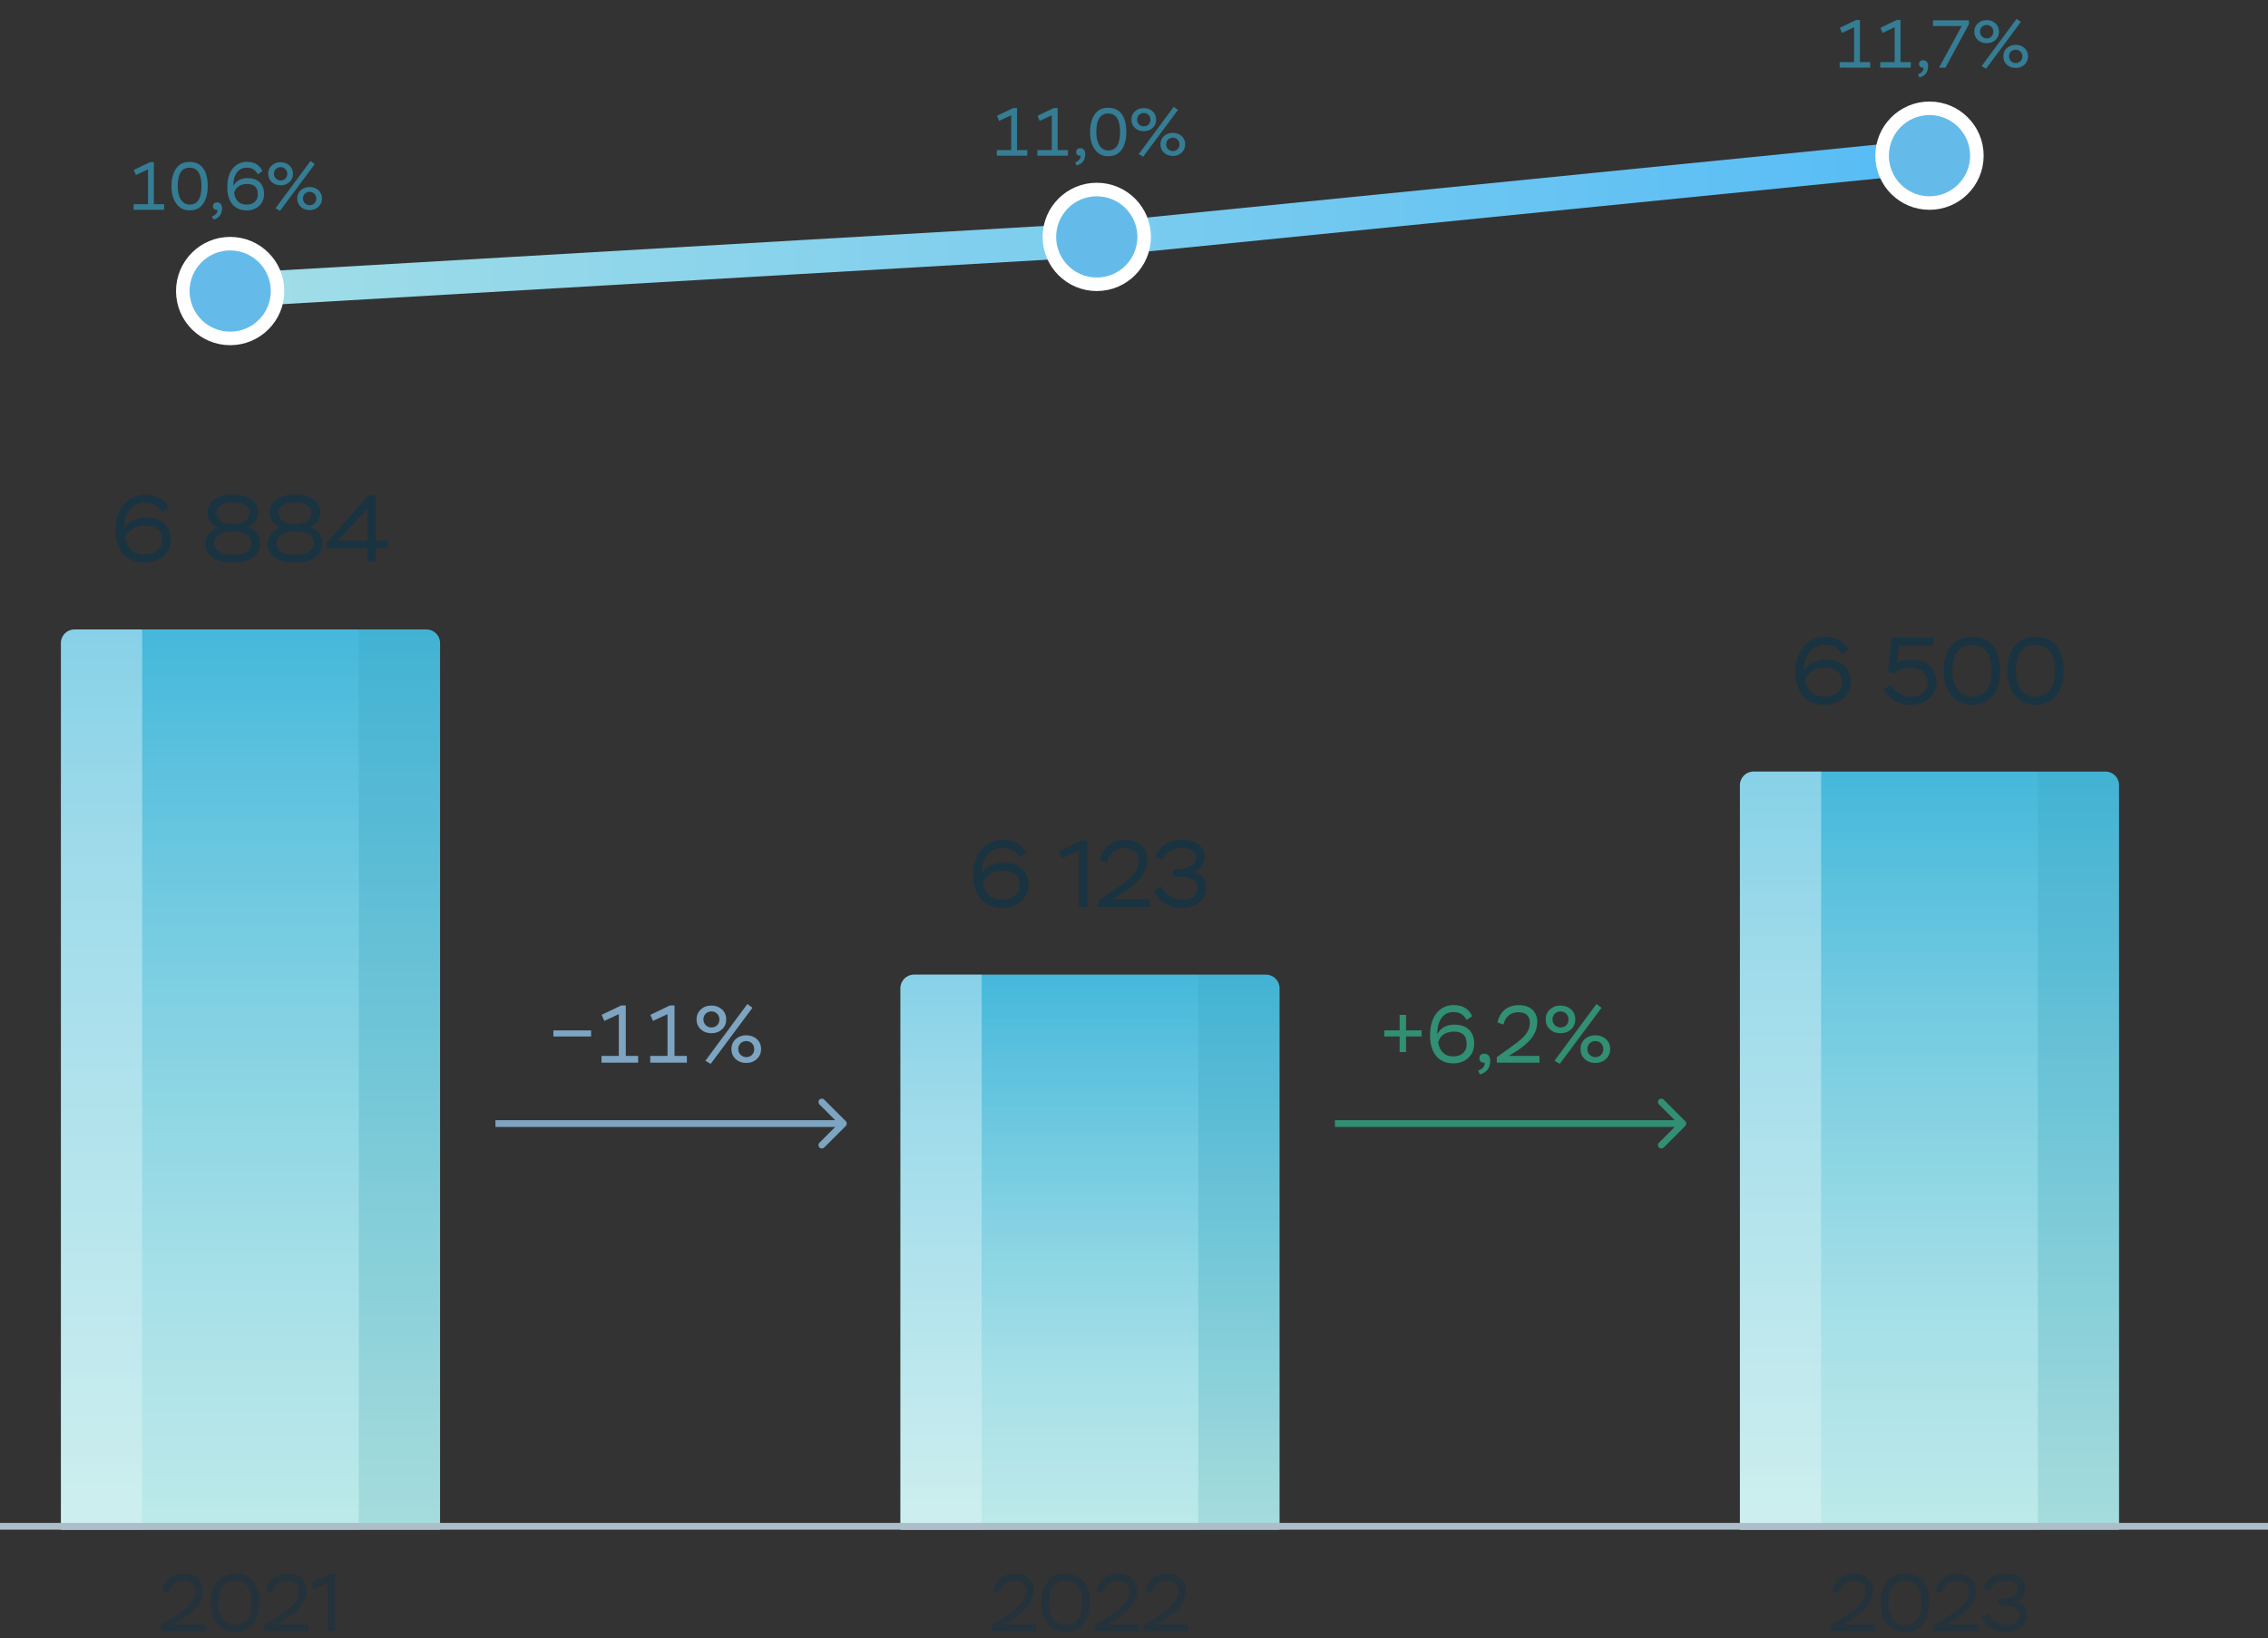 <svg width="335" height="242" viewBox="0 0 335 242" fill="none" xmlns="http://www.w3.org/2000/svg">
<rect x="0" y="0" width="335" height="242" fill="#333333" stroke="none"/>
<path d="M17.087 78.366C17.087 76.672 17.507 75.37 18.333 74.446C19.159 73.536 20.195 73.074 21.441 73.074C23.079 73.074 24.367 73.816 24.913 74.992L23.961 75.636C23.387 74.726 22.533 74.278 21.385 74.278C20.517 74.278 19.789 74.614 19.201 75.286C18.613 75.972 18.319 76.896 18.333 78.086C18.879 77.064 20.153 76.448 21.553 76.448C22.687 76.448 23.597 76.742 24.255 77.344C24.913 77.946 25.249 78.744 25.249 79.724C25.249 80.718 24.885 81.544 24.143 82.174C23.401 82.804 22.477 83.126 21.371 83.126C18.725 83.126 17.087 81.404 17.087 78.366ZM18.487 79.556C18.753 80.942 19.803 81.922 21.357 81.922C22.113 81.922 22.743 81.726 23.233 81.32C23.723 80.928 23.961 80.41 23.961 79.78C23.961 78.394 22.981 77.652 21.483 77.652C20.657 77.652 19.971 77.848 19.439 78.24C18.893 78.632 18.585 79.066 18.487 79.556ZM34.179 77.414H34.613C35.243 77.414 35.761 77.26 36.195 76.966C36.615 76.672 36.825 76.28 36.825 75.818C36.825 74.768 35.999 74.236 34.361 74.236C32.793 74.236 31.939 74.81 31.939 75.818C31.939 76.728 32.877 77.414 34.179 77.414ZM34.585 78.52H34.235C33.479 78.52 32.849 78.688 32.359 79.01C31.869 79.332 31.617 79.738 31.617 80.228C31.617 81.292 32.597 81.964 34.375 81.964C36.181 81.964 37.147 81.32 37.147 80.242C37.147 79.164 36.111 78.52 34.585 78.52ZM37.343 82.37C36.629 82.874 35.635 83.126 34.389 83.126C33.143 83.126 32.149 82.874 31.421 82.384C30.693 81.894 30.329 81.222 30.329 80.354C30.329 79.22 31.071 78.324 32.261 77.932C31.183 77.582 30.651 76.728 30.651 75.734C30.651 74.11 32.023 73.074 34.375 73.074C36.741 73.074 38.113 74.11 38.113 75.734C38.113 76.672 37.595 77.386 36.559 77.862C37.805 78.24 38.421 79.052 38.421 80.298C38.421 81.18 38.057 81.88 37.343 82.37ZM43.377 77.414H43.811C44.441 77.414 44.959 77.26 45.393 76.966C45.813 76.672 46.023 76.28 46.023 75.818C46.023 74.768 45.197 74.236 43.559 74.236C41.991 74.236 41.137 74.81 41.137 75.818C41.137 76.728 42.075 77.414 43.377 77.414ZM43.783 78.52H43.433C42.677 78.52 42.047 78.688 41.557 79.01C41.067 79.332 40.815 79.738 40.815 80.228C40.815 81.292 41.795 81.964 43.573 81.964C45.379 81.964 46.345 81.32 46.345 80.242C46.345 79.164 45.309 78.52 43.783 78.52ZM46.541 82.37C45.827 82.874 44.833 83.126 43.587 83.126C42.341 83.126 41.347 82.874 40.619 82.384C39.891 81.894 39.527 81.222 39.527 80.354C39.527 79.22 40.269 78.324 41.459 77.932C40.381 77.582 39.849 76.728 39.849 75.734C39.849 74.11 41.221 73.074 43.573 73.074C45.939 73.074 47.311 74.11 47.311 75.734C47.311 76.672 46.793 77.386 45.757 77.862C47.003 78.24 47.619 79.052 47.619 80.298C47.619 81.18 47.255 81.88 46.541 82.37ZM55.473 83H54.255V80.998H48.263V80.186L54.395 73.2H55.473V79.864H57.293V80.998H55.473V83ZM54.255 75.16L49.943 79.864H54.255V75.16Z" fill="#1A3341"/>
<path d="M24.863 235.372L23.987 235.06C24.287 233.572 25.415 232.504 27.203 232.504C28.931 232.504 29.987 233.5 29.987 235.024C29.987 235.828 29.639 236.632 29.207 237.208C28.991 237.508 28.715 237.796 28.391 238.096C27.731 238.684 27.263 238.996 26.579 239.428L25.655 240.004H30.299V241H23.759V240.184L25.583 238.972C25.907 238.768 26.135 238.612 26.267 238.516C26.399 238.432 26.615 238.276 26.903 238.072C27.191 237.868 27.407 237.688 27.551 237.556C27.683 237.424 27.863 237.256 28.067 237.04C28.619 236.44 28.823 235.888 28.883 235.132C28.883 234.04 28.175 233.548 27.131 233.548C26.483 233.548 25.967 233.728 25.595 234.088C25.223 234.448 24.971 234.88 24.863 235.372ZM31.131 236.8C31.131 235.504 31.431 234.46 32.043 233.68C32.643 232.9 33.531 232.504 34.695 232.504C37.083 232.504 38.271 234.076 38.271 236.8C38.271 238.108 37.971 239.14 37.383 239.92C36.783 240.7 35.895 241.096 34.719 241.096C33.591 241.096 32.715 240.7 32.079 239.908C31.443 239.116 31.131 238.084 31.131 236.8ZM32.235 236.8C32.235 238.852 33.171 240.076 34.719 240.076C36.351 240.076 37.167 238.984 37.167 236.8C37.167 234.616 36.339 233.524 34.695 233.524C33.027 233.524 32.235 234.724 32.235 236.8ZM40.127 235.372L39.251 235.06C39.551 233.572 40.679 232.504 42.467 232.504C44.195 232.504 45.251 233.5 45.251 235.024C45.251 235.828 44.903 236.632 44.471 237.208C44.255 237.508 43.979 237.796 43.655 238.096C42.995 238.684 42.527 238.996 41.843 239.428L40.919 240.004H45.563V241H39.023V240.184L40.847 238.972C41.171 238.768 41.399 238.612 41.531 238.516C41.663 238.432 41.879 238.276 42.167 238.072C42.455 237.868 42.671 237.688 42.815 237.556C42.947 237.424 43.127 237.256 43.331 237.04C43.883 236.44 44.087 235.888 44.147 235.132C44.147 234.04 43.439 233.548 42.395 233.548C41.747 233.548 41.231 233.728 40.859 234.088C40.487 234.448 40.235 234.88 40.127 235.372ZM46.299 234.832L45.915 233.932L48.795 232.552H49.479V241H48.447V233.836L46.299 234.832Z" fill="#1A3341" fill-opacity="0.6"/>
<path d="M9 95C9 93.895 9.895 93 11 93H63C64.105 93 65 93.895 65 95V226H9V95Z" fill="url(#paint0_linear_6004_39835)"/>
<path opacity="0.2" d="M21 93H53V226H21V93Z" fill="url(#paint1_linear_6004_39835)"/>
<path opacity="0.04" d="M53 93H63C64.105 93 65 93.895 65 95V226H53V93Z" fill="#0D262C"/>
<path opacity="0.5" d="M9 95C9 93.895 9.895 93 11 93H21V226H9V95Z" fill="url(#paint2_linear_6004_39835)"/>
<path d="M143.76 129.366C143.76 127.672 144.18 126.37 145.006 125.446C145.832 124.536 146.868 124.074 148.114 124.074C149.752 124.074 151.04 124.816 151.586 125.992L150.634 126.636C150.06 125.726 149.206 125.278 148.058 125.278C147.19 125.278 146.462 125.614 145.874 126.286C145.286 126.972 144.992 127.896 145.006 129.086C145.552 128.064 146.826 127.448 148.226 127.448C149.36 127.448 150.27 127.742 150.928 128.344C151.586 128.946 151.922 129.744 151.922 130.724C151.922 131.718 151.558 132.544 150.816 133.174C150.074 133.804 149.15 134.126 148.044 134.126C145.398 134.126 143.76 132.404 143.76 129.366ZM145.16 130.556C145.426 131.942 146.476 132.922 148.03 132.922C148.786 132.922 149.416 132.726 149.906 132.32C150.396 131.928 150.634 131.41 150.634 130.78C150.634 129.394 149.654 128.652 148.156 128.652C147.33 128.652 146.644 128.848 146.112 129.24C145.566 129.632 145.258 130.066 145.16 130.556ZM156.876 126.804L156.428 125.754L159.788 124.144H160.586V134H159.382V125.642L156.876 126.804ZM163.491 127.434L162.469 127.07C162.819 125.334 164.135 124.088 166.221 124.088C168.237 124.088 169.469 125.25 169.469 127.028C169.469 127.966 169.063 128.904 168.559 129.576C168.307 129.926 167.985 130.262 167.607 130.612C166.837 131.298 166.291 131.662 165.493 132.166L164.415 132.838H169.833V134H162.203V133.048L164.331 131.634C164.709 131.396 164.975 131.214 165.129 131.102C165.283 131.004 165.535 130.822 165.871 130.584C166.207 130.346 166.459 130.136 166.627 129.982C166.781 129.828 166.991 129.632 167.229 129.38C167.873 128.68 168.111 128.036 168.181 127.154C168.181 125.88 167.355 125.306 166.137 125.306C165.381 125.306 164.779 125.516 164.345 125.936C163.911 126.356 163.617 126.86 163.491 127.434ZM171.769 127.056L170.719 126.58C171.237 125.068 172.595 124.074 174.625 124.074C175.591 124.074 176.389 124.298 177.005 124.746C177.621 125.194 177.929 125.796 177.929 126.538C177.929 127.672 177.327 128.512 176.207 128.834C177.285 128.904 178.153 129.716 178.153 131.172C178.153 132.096 177.817 132.824 177.145 133.342C176.473 133.86 175.619 134.126 174.569 134.126C172.427 134.126 170.943 133.104 170.453 131.494L171.587 131.004C172.189 132.278 173.211 132.922 174.653 132.922C176.011 132.922 176.865 132.292 176.865 131.186C176.865 130.108 176.025 129.562 174.345 129.562H173.253V128.4H174.121C175.647 128.4 176.641 127.714 176.641 126.776C176.641 125.81 175.843 125.264 174.569 125.264C173.071 125.264 172.161 126.034 171.769 127.056Z" fill="#1A3341"/>
<path d="M147.556 235.372L146.68 235.06C146.98 233.572 148.108 232.504 149.896 232.504C151.624 232.504 152.68 233.5 152.68 235.024C152.68 235.828 152.332 236.632 151.9 237.208C151.684 237.508 151.408 237.796 151.084 238.096C150.424 238.684 149.956 238.996 149.272 239.428L148.348 240.004H152.992V241H146.452V240.184L148.276 238.972C148.6 238.768 148.828 238.612 148.96 238.516C149.092 238.432 149.308 238.276 149.596 238.072C149.884 237.868 150.1 237.688 150.244 237.556C150.376 237.424 150.556 237.256 150.76 237.04C151.312 236.44 151.516 235.888 151.576 235.132C151.576 234.04 150.868 233.548 149.824 233.548C149.176 233.548 148.66 233.728 148.288 234.088C147.916 234.448 147.664 234.88 147.556 235.372ZM153.824 236.8C153.824 235.504 154.124 234.46 154.736 233.68C155.336 232.9 156.224 232.504 157.388 232.504C159.776 232.504 160.964 234.076 160.964 236.8C160.964 238.108 160.664 239.14 160.076 239.92C159.476 240.7 158.588 241.096 157.412 241.096C156.284 241.096 155.408 240.7 154.772 239.908C154.136 239.116 153.824 238.084 153.824 236.8ZM154.928 236.8C154.928 238.852 155.864 240.076 157.412 240.076C159.044 240.076 159.86 238.984 159.86 236.8C159.86 234.616 159.032 233.524 157.388 233.524C155.72 233.524 154.928 234.724 154.928 236.8ZM162.82 235.372L161.944 235.06C162.244 233.572 163.372 232.504 165.16 232.504C166.888 232.504 167.944 233.5 167.944 235.024C167.944 235.828 167.596 236.632 167.164 237.208C166.948 237.508 166.672 237.796 166.348 238.096C165.688 238.684 165.22 238.996 164.536 239.428L163.612 240.004H168.256V241H161.716V240.184L163.54 238.972C163.864 238.768 164.092 238.612 164.224 238.516C164.356 238.432 164.572 238.276 164.86 238.072C165.148 237.868 165.364 237.688 165.508 237.556C165.64 237.424 165.82 237.256 166.024 237.04C166.576 236.44 166.78 235.888 166.84 235.132C166.84 234.04 166.132 233.548 165.088 233.548C164.44 233.548 163.924 233.728 163.552 234.088C163.18 234.448 162.928 234.88 162.82 235.372ZM170.048 235.372L169.172 235.06C169.472 233.572 170.6 232.504 172.388 232.504C174.116 232.504 175.172 233.5 175.172 235.024C175.172 235.828 174.824 236.632 174.392 237.208C174.176 237.508 173.9 237.796 173.576 238.096C172.916 238.684 172.448 238.996 171.764 239.428L170.84 240.004H175.484V241H168.944V240.184L170.768 238.972C171.092 238.768 171.32 238.612 171.452 238.516C171.584 238.432 171.8 238.276 172.088 238.072C172.376 237.868 172.592 237.688 172.736 237.556C172.868 237.424 173.048 237.256 173.252 237.04C173.804 236.44 174.008 235.888 174.068 235.132C174.068 234.04 173.36 233.548 172.316 233.548C171.668 233.548 171.152 233.728 170.78 234.088C170.408 234.448 170.156 234.88 170.048 235.372Z" fill="#1A3341" fill-opacity="0.6"/>
<path d="M133 146C133 144.895 133.895 144 135 144H187C188.105 144 189 144.895 189 146V226H133V146Z" fill="url(#paint3_linear_6004_39835)"/>
<path opacity="0.2" d="M145 144H177V226H145V144Z" fill="url(#paint4_linear_6004_39835)"/>
<path opacity="0.04" d="M177 144H187C188.105 144 189 144.895 189 146V226H177V144Z" fill="#0D262C"/>
<path opacity="0.5" d="M133 146C133 144.895 133.895 144 135 144H145V226H133V146Z" fill="url(#paint5_linear_6004_39835)"/>
<path d="M265.21 99.366C265.21 97.672 265.63 96.37 266.456 95.446C267.282 94.536 268.318 94.074 269.564 94.074C271.202 94.074 272.49 94.816 273.036 95.992L272.084 96.636C271.51 95.726 270.656 95.278 269.508 95.278C268.64 95.278 267.912 95.614 267.324 96.286C266.736 96.972 266.442 97.896 266.456 99.086C267.002 98.064 268.276 97.448 269.676 97.448C270.81 97.448 271.72 97.742 272.378 98.344C273.036 98.946 273.372 99.744 273.372 100.724C273.372 101.718 273.008 102.544 272.266 103.174C271.524 103.804 270.6 104.126 269.494 104.126C266.848 104.126 265.21 102.404 265.21 99.366ZM266.61 100.556C266.876 101.942 267.926 102.922 269.48 102.922C270.236 102.922 270.866 102.726 271.356 102.32C271.846 101.928 272.084 101.41 272.084 100.78C272.084 99.394 271.104 98.652 269.606 98.652C268.78 98.652 268.094 98.848 267.562 99.24C267.016 99.632 266.708 100.066 266.61 100.556ZM279.866 99.492L278.858 99.226L279.432 94.2H285.592V95.39H280.51L280.146 98.022C280.636 97.658 281.378 97.476 282.372 97.476C283.52 97.476 284.416 97.784 285.074 98.386C285.718 99.002 286.04 99.786 286.04 100.752C286.04 101.718 285.676 102.53 284.962 103.16C284.234 103.804 283.324 104.126 282.246 104.126C280.412 104.126 278.886 103.258 278.256 101.732L279.376 101.256C279.782 102.194 280.832 102.936 282.246 102.936C283.856 102.936 284.752 102.012 284.752 100.794C284.752 99.492 283.702 98.652 282.036 98.652C281.14 98.652 280.412 98.932 279.866 99.492ZM287.103 99.1C287.103 97.588 287.453 96.37 288.167 95.46C288.867 94.55 289.903 94.088 291.261 94.088C294.047 94.088 295.433 95.922 295.433 99.1C295.433 100.626 295.083 101.83 294.397 102.74C293.697 103.65 292.661 104.112 291.289 104.112C289.973 104.112 288.951 103.65 288.209 102.726C287.467 101.802 287.103 100.598 287.103 99.1ZM288.391 99.1C288.391 101.494 289.483 102.922 291.289 102.922C293.193 102.922 294.145 101.648 294.145 99.1C294.145 96.552 293.179 95.278 291.261 95.278C289.315 95.278 288.391 96.678 288.391 99.1ZM296.478 99.1C296.478 97.588 296.828 96.37 297.542 95.46C298.242 94.55 299.278 94.088 300.636 94.088C303.422 94.088 304.808 95.922 304.808 99.1C304.808 100.626 304.458 101.83 303.772 102.74C303.072 103.65 302.036 104.112 300.664 104.112C299.348 104.112 298.326 103.65 297.584 102.726C296.842 101.802 296.478 100.598 296.478 99.1ZM297.766 99.1C297.766 101.494 298.858 102.922 300.664 102.922C302.568 102.922 303.52 101.648 303.52 99.1C303.52 96.552 302.554 95.278 300.636 95.278C298.69 95.278 297.766 96.678 297.766 99.1Z" fill="#1A3341"/>
<path d="M271.527 235.372L270.651 235.06C270.951 233.572 272.079 232.504 273.867 232.504C275.595 232.504 276.651 233.5 276.651 235.024C276.651 235.828 276.303 236.632 275.871 237.208C275.655 237.508 275.379 237.796 275.055 238.096C274.395 238.684 273.927 238.996 273.243 239.428L272.319 240.004H276.963V241H270.423V240.184L272.247 238.972C272.571 238.768 272.799 238.612 272.931 238.516C273.063 238.432 273.279 238.276 273.567 238.072C273.855 237.868 274.071 237.688 274.215 237.556C274.347 237.424 274.527 237.256 274.731 237.04C275.283 236.44 275.487 235.888 275.547 235.132C275.547 234.04 274.839 233.548 273.795 233.548C273.147 233.548 272.631 233.728 272.259 234.088C271.887 234.448 271.635 234.88 271.527 235.372ZM277.795 236.8C277.795 235.504 278.095 234.46 278.707 233.68C279.307 232.9 280.195 232.504 281.359 232.504C283.747 232.504 284.935 234.076 284.935 236.8C284.935 238.108 284.635 239.14 284.047 239.92C283.447 240.7 282.559 241.096 281.383 241.096C280.255 241.096 279.379 240.7 278.743 239.908C278.107 239.116 277.795 238.084 277.795 236.8ZM278.899 236.8C278.899 238.852 279.835 240.076 281.383 240.076C283.015 240.076 283.831 238.984 283.831 236.8C283.831 234.616 283.003 233.524 281.359 233.524C279.691 233.524 278.899 234.724 278.899 236.8ZM286.791 235.372L285.915 235.06C286.215 233.572 287.343 232.504 289.131 232.504C290.859 232.504 291.915 233.5 291.915 235.024C291.915 235.828 291.567 236.632 291.135 237.208C290.919 237.508 290.643 237.796 290.319 238.096C289.659 238.684 289.191 238.996 288.507 239.428L287.583 240.004H292.227V241H285.687V240.184L287.511 238.972C287.835 238.768 288.063 238.612 288.195 238.516C288.327 238.432 288.543 238.276 288.831 238.072C289.119 237.868 289.335 237.688 289.479 237.556C289.611 237.424 289.791 237.256 289.995 237.04C290.547 236.44 290.751 235.888 290.811 235.132C290.811 234.04 290.103 233.548 289.059 233.548C288.411 233.548 287.895 233.728 287.523 234.088C287.151 234.448 286.899 234.88 286.791 235.372ZM293.887 235.048L292.987 234.64C293.431 233.344 294.595 232.492 296.335 232.492C297.163 232.492 297.847 232.684 298.375 233.068C298.903 233.452 299.167 233.968 299.167 234.604C299.167 235.576 298.651 236.296 297.691 236.572C298.615 236.632 299.359 237.328 299.359 238.576C299.359 239.368 299.071 239.992 298.495 240.436C297.919 240.88 297.187 241.108 296.287 241.108C294.451 241.108 293.179 240.232 292.759 238.852L293.731 238.432C294.247 239.524 295.123 240.076 296.359 240.076C297.523 240.076 298.255 239.536 298.255 238.588C298.255 237.664 297.535 237.196 296.095 237.196H295.159V236.2H295.903C297.211 236.2 298.063 235.612 298.063 234.808C298.063 233.98 297.379 233.512 296.287 233.512C295.003 233.512 294.223 234.172 293.887 235.048Z" fill="#1A3341" fill-opacity="0.6"/>
<path d="M257 116C257 114.895 257.895 114 259 114H311C312.105 114 313 114.895 313 116V226H257V116Z" fill="url(#paint6_linear_6004_39835)"/>
<path opacity="0.2" d="M269 114H301V226H269V114Z" fill="url(#paint7_linear_6004_39835)"/>
<path opacity="0.04" d="M301 114H311C312.105 114 313 114.895 313 116V226H301V114Z" fill="#0D262C"/>
<path opacity="0.5" d="M257 116C257 114.895 257.895 114 259 114H269V226H257V116Z" fill="url(#paint8_linear_6004_39835)"/>
<path d="M124.927 166.354C125.122 166.158 125.122 165.842 124.927 165.646L121.745 162.464C121.55 162.269 121.233 162.269 121.038 162.464C120.843 162.66 120.843 162.976 121.038 163.172L123.867 166L121.038 168.828C120.843 169.024 120.843 169.34 121.038 169.536C121.233 169.731 121.55 169.731 121.745 169.536L124.927 166.354ZM73.18 166.5L124.574 166.5L124.574 165.5L73.18 165.5L73.18 166.5Z" fill="#7DA4C1"/>
<path d="M87.308 153.136H81.74V152.236H87.308V153.136ZM94.258 157H88.846V156.004H91.402V149.836L89.254 150.832L88.87 149.932L91.75 148.552H92.434V156.004H94.258V157ZM101.454 157H96.042V156.004H98.598V149.836L96.45 150.832L96.066 149.932L98.946 148.552H99.63V156.004H101.454V157ZM104.977 157.18L104.185 156.724L110.389 148.336L111.145 148.888L104.977 157.18ZM102.889 150.616C102.889 150.016 103.093 149.524 103.513 149.14C103.933 148.756 104.449 148.564 105.085 148.564C105.709 148.564 106.225 148.756 106.645 149.14C107.065 149.524 107.269 150.016 107.269 150.616C107.269 151.204 107.065 151.696 106.645 152.08C106.225 152.464 105.709 152.656 105.085 152.656C104.449 152.656 103.933 152.464 103.513 152.08C103.093 151.696 102.889 151.204 102.889 150.616ZM103.897 150.616C103.897 151.3 104.449 151.804 105.085 151.804C105.745 151.804 106.261 151.324 106.261 150.616C106.261 149.908 105.721 149.428 105.085 149.428C104.425 149.428 103.897 149.908 103.897 150.616ZM108.661 156.472C108.241 156.088 108.037 155.596 108.037 154.996C108.037 154.396 108.241 153.904 108.661 153.52C109.081 153.148 109.597 152.956 110.233 152.956C110.857 152.956 111.373 153.148 111.793 153.52C112.213 153.904 112.417 154.396 112.417 154.996C112.417 155.584 112.213 156.076 111.793 156.46C111.373 156.856 110.857 157.048 110.233 157.048C109.597 157.048 109.081 156.856 108.661 156.472ZM109.045 154.996C109.045 155.68 109.597 156.184 110.233 156.184C110.893 156.184 111.409 155.704 111.409 154.996C111.409 154.288 110.869 153.808 110.233 153.808C109.573 153.808 109.045 154.288 109.045 154.996Z" fill="#7DA4C1"/>
<path d="M248.927 166.354C249.122 166.158 249.122 165.842 248.927 165.646L245.745 162.464C245.55 162.269 245.233 162.269 245.038 162.464C244.843 162.66 244.843 162.976 245.038 163.172L247.867 166L245.038 168.828C244.843 169.024 244.843 169.34 245.038 169.536C245.233 169.731 245.55 169.731 245.745 169.536L248.927 166.354ZM197.18 166.5L248.574 166.5L248.574 165.5L197.18 165.5L197.18 166.5Z" fill="#318F73"/>
<path d="M206.734 153.136H204.466V152.224H206.734V149.944H207.682V152.224H209.974V153.136H207.682V155.44H206.734V153.136ZM211.231 153.028C211.231 151.576 211.555 150.448 212.203 149.668C212.851 148.888 213.691 148.492 214.723 148.492C216.043 148.492 216.955 149.044 217.459 150.136L216.643 150.688C216.151 149.908 215.635 149.524 214.675 149.524C213.223 149.524 212.287 150.712 212.299 152.788C212.803 151.852 213.643 151.384 214.819 151.384C216.739 151.384 217.747 152.464 217.747 154.192C217.747 155.056 217.459 155.752 216.883 156.292C216.295 156.832 215.563 157.108 214.663 157.108C212.551 157.108 211.231 155.62 211.231 153.028ZM212.431 154.048C212.695 155.404 213.439 156.076 214.651 156.076C215.911 156.076 216.643 155.356 216.643 154.24C216.643 153.028 216.019 152.416 214.759 152.416C213.367 152.416 212.611 153.172 212.431 154.048ZM219.291 157C218.847 157.048 218.511 156.796 218.511 156.364C218.511 155.944 218.775 155.68 219.243 155.68C219.771 155.68 220.119 156.04 220.119 156.712C220.119 157.912 219.459 158.524 218.583 158.728L218.331 158.164C218.595 158.092 218.835 157.948 219.051 157.72C219.255 157.492 219.339 157.252 219.291 157ZM222.072 151.372L221.196 151.06C221.496 149.56 222.576 148.504 224.352 148.504C226.08 148.504 227.076 149.5 227.076 151.024C227.04 152.284 226.452 153.28 225.564 154.084C224.94 154.672 224.448 155.008 223.788 155.428L222.864 156.004H227.388V157H221.088V156.184L222.792 154.972C223.788 154.264 224.436 153.772 224.736 153.496C225.564 152.74 225.972 151.948 225.972 151.132C225.972 150.028 225.3 149.548 224.28 149.548C222.984 149.548 222.312 150.364 222.072 151.372ZM230.395 157.18L229.603 156.724L235.807 148.336L236.563 148.888L230.395 157.18ZM228.307 150.616C228.307 150.016 228.511 149.524 228.931 149.14C229.351 148.756 229.867 148.564 230.503 148.564C231.127 148.564 231.643 148.756 232.063 149.14C232.483 149.524 232.687 150.016 232.687 150.616C232.687 151.204 232.483 151.696 232.063 152.08C231.643 152.464 231.127 152.656 230.503 152.656C229.867 152.656 229.351 152.464 228.931 152.08C228.511 151.696 228.307 151.204 228.307 150.616ZM229.315 150.616C229.315 151.3 229.867 151.804 230.503 151.804C231.163 151.804 231.679 151.324 231.679 150.616C231.679 149.908 231.139 149.428 230.503 149.428C229.843 149.428 229.315 149.908 229.315 150.616ZM234.079 156.472C233.659 156.088 233.455 155.596 233.455 154.996C233.455 154.396 233.659 153.904 234.079 153.52C234.499 153.148 235.015 152.956 235.651 152.956C236.275 152.956 236.791 153.148 237.211 153.52C237.631 153.904 237.835 154.396 237.835 154.996C237.835 155.584 237.631 156.076 237.211 156.46C236.791 156.856 236.275 157.048 235.651 157.048C235.015 157.048 234.499 156.856 234.079 156.472ZM234.463 154.996C234.463 155.68 235.015 156.184 235.651 156.184C236.311 156.184 236.827 155.704 236.827 154.996C236.827 154.288 236.287 153.808 235.651 153.808C234.991 153.808 234.463 154.288 234.463 154.996Z" fill="#318F73"/>
<line y1="225.5" x2="335" y2="225.5" stroke="#ABBEC9"/>
<path d="M32 43L160.877 35.5L286 23" stroke="url(#paint9_linear_6004_39835)" stroke-width="5"/>
<circle cx="285" cy="23" r="7" fill="#64BBEA" stroke="white" stroke-width="2"/>
<circle cx="162" cy="35" r="7" fill="#64BBEA" stroke="white" stroke-width="2"/>
<circle cx="34" cy="43" r="7" fill="#64BBEA" stroke="white" stroke-width="2"/>
<path d="M24.243 31H19.733V30.17H21.863V25.03L20.073 25.86L19.753 25.11L22.153 23.96H22.723V30.17H24.243V31ZM25.329 27.5C25.329 26.42 25.559 25.55 26.009 24.9C26.459 24.25 27.119 23.92 27.999 23.92C29.789 23.92 30.679 25.23 30.679 27.5C30.679 28.59 30.459 29.45 30.009 30.1C29.559 30.75 28.899 31.08 28.019 31.08C27.169 31.08 26.509 30.75 26.039 30.09C25.569 29.43 25.329 28.57 25.329 27.5ZM26.249 27.5C26.249 29.19 26.909 30.23 28.019 30.23C29.179 30.23 29.759 29.32 29.759 27.5C29.759 25.68 29.169 24.77 27.999 24.77C26.829 24.77 26.249 25.68 26.249 27.5ZM32.105 31C31.735 31.04 31.455 30.83 31.455 30.47C31.455 30.12 31.675 29.9 32.065 29.9C32.505 29.9 32.795 30.2 32.795 30.76C32.795 31.76 32.245 32.27 31.515 32.44L31.305 31.97C31.525 31.91 31.725 31.79 31.905 31.6C32.075 31.41 32.145 31.21 32.105 31ZM33.572 27.69C33.572 26.48 33.842 25.54 34.382 24.89C34.922 24.24 35.622 23.91 36.482 23.91C37.582 23.91 38.342 24.37 38.762 25.28L38.082 25.74C37.672 25.09 37.242 24.77 36.442 24.77C35.232 24.77 34.452 25.76 34.462 27.49C34.882 26.71 35.582 26.32 36.562 26.32C38.162 26.32 39.002 27.22 39.002 28.66C39.002 29.38 38.762 29.96 38.282 30.41C37.792 30.86 37.182 31.09 36.432 31.09C34.672 31.09 33.572 29.85 33.572 27.69ZM34.572 28.54C34.792 29.67 35.412 30.23 36.422 30.23C37.472 30.23 38.082 29.63 38.082 28.7C38.082 27.69 37.562 27.18 36.512 27.18C35.352 27.18 34.722 27.81 34.572 28.54ZM41.358 31.15L40.699 30.77L45.868 23.78L46.498 24.24L41.358 31.15ZM39.618 25.68C39.618 25.18 39.788 24.77 40.139 24.45C40.489 24.13 40.919 23.97 41.449 23.97C41.968 23.97 42.398 24.13 42.748 24.45C43.099 24.77 43.269 25.18 43.269 25.68C43.269 26.17 43.099 26.58 42.748 26.9C42.398 27.22 41.968 27.38 41.449 27.38C40.919 27.38 40.489 27.22 40.139 26.9C39.788 26.58 39.618 26.17 39.618 25.68ZM40.459 25.68C40.459 26.25 40.919 26.67 41.449 26.67C41.998 26.67 42.428 26.27 42.428 25.68C42.428 25.09 41.978 24.69 41.449 24.69C40.898 24.69 40.459 25.09 40.459 25.68ZM44.428 30.56C44.078 30.24 43.908 29.83 43.908 29.33C43.908 28.83 44.078 28.42 44.428 28.1C44.779 27.79 45.209 27.63 45.739 27.63C46.258 27.63 46.688 27.79 47.038 28.1C47.389 28.42 47.559 28.83 47.559 29.33C47.559 29.82 47.389 30.23 47.038 30.55C46.688 30.88 46.258 31.04 45.739 31.04C45.209 31.04 44.779 30.88 44.428 30.56ZM44.748 29.33C44.748 29.9 45.209 30.32 45.739 30.32C46.288 30.32 46.718 29.92 46.718 29.33C46.718 28.74 46.269 28.34 45.739 28.34C45.188 28.34 44.748 28.74 44.748 29.33Z" fill="#357D94"/>
<path d="M151.743 23H147.233V22.17H149.363V17.03L147.573 17.86L147.253 17.11L149.653 15.96H150.223V22.17H151.743V23ZM157.739 23H153.229V22.17H155.359V17.03L153.569 17.86L153.249 17.11L155.649 15.96H156.219V22.17H157.739V23ZM159.605 23C159.235 23.04 158.955 22.83 158.955 22.47C158.955 22.12 159.175 21.9 159.565 21.9C160.005 21.9 160.295 22.2 160.295 22.76C160.295 23.76 159.745 24.27 159.015 24.44L158.805 23.97C159.025 23.91 159.225 23.79 159.405 23.6C159.575 23.41 159.645 23.21 159.605 23ZM161.012 19.5C161.012 18.42 161.242 17.55 161.692 16.9C162.142 16.25 162.802 15.92 163.682 15.92C165.472 15.92 166.362 17.23 166.362 19.5C166.362 20.59 166.142 21.45 165.692 22.1C165.242 22.75 164.582 23.08 163.702 23.08C162.852 23.08 162.192 22.75 161.722 22.09C161.252 21.43 161.012 20.57 161.012 19.5ZM161.932 19.5C161.932 21.19 162.592 22.23 163.702 22.23C164.862 22.23 165.442 21.32 165.442 19.5C165.442 17.68 164.852 16.77 163.682 16.77C162.512 16.77 161.932 17.68 161.932 19.5ZM168.858 23.15L168.198 22.77L173.368 15.78L173.998 16.24L168.858 23.15ZM167.118 17.68C167.118 17.18 167.288 16.77 167.638 16.45C167.988 16.13 168.418 15.97 168.948 15.97C169.468 15.97 169.898 16.13 170.248 16.45C170.598 16.77 170.768 17.18 170.768 17.68C170.768 18.17 170.598 18.58 170.248 18.9C169.898 19.22 169.468 19.38 168.948 19.38C168.418 19.38 167.988 19.22 167.638 18.9C167.288 18.58 167.118 18.17 167.118 17.68ZM167.958 17.68C167.958 18.25 168.418 18.67 168.948 18.67C169.498 18.67 169.928 18.27 169.928 17.68C169.928 17.09 169.478 16.69 168.948 16.69C168.398 16.69 167.958 17.09 167.958 17.68ZM171.928 22.56C171.578 22.24 171.408 21.83 171.408 21.33C171.408 20.83 171.578 20.42 171.928 20.1C172.278 19.79 172.708 19.63 173.238 19.63C173.758 19.63 174.188 19.79 174.538 20.1C174.888 20.42 175.058 20.83 175.058 21.33C175.058 21.82 174.888 22.23 174.538 22.55C174.188 22.88 173.758 23.04 173.238 23.04C172.708 23.04 172.278 22.88 171.928 22.56ZM172.248 21.33C172.248 21.9 172.708 22.32 173.238 22.32C173.788 22.32 174.218 21.92 174.218 21.33C174.218 20.74 173.768 20.34 173.238 20.34C172.688 20.34 172.248 20.74 172.248 21.33Z" fill="#357D94"/>
<path d="M276.243 10H271.733V9.17H273.863V4.03L272.073 4.86L271.753 4.11L274.153 2.96H274.723V9.17H276.243V10ZM282.239 10H277.729V9.17H279.859V4.03L278.069 4.86L277.749 4.11L280.149 2.96H280.719V9.17H282.239V10ZM284.105 10C283.735 10.04 283.455 9.83 283.455 9.47C283.455 9.12 283.675 8.9 284.065 8.9C284.505 8.9 284.795 9.2 284.795 9.76C284.795 10.76 284.245 11.27 283.515 11.44L283.305 10.97C283.525 10.91 283.725 10.79 283.905 10.6C284.075 10.41 284.145 10.21 284.105 10ZM289.762 3.85H285.522V3H290.832V3.57L287.352 10H286.402L289.762 3.85ZM293.358 10.15L292.698 9.77L297.868 2.78L298.498 3.24L293.358 10.15ZM291.618 4.68C291.618 4.18 291.788 3.77 292.138 3.45C292.488 3.13 292.918 2.97 293.448 2.97C293.968 2.97 294.398 3.13 294.748 3.45C295.098 3.77 295.268 4.18 295.268 4.68C295.268 5.17 295.098 5.58 294.748 5.9C294.398 6.22 293.968 6.38 293.448 6.38C292.918 6.38 292.488 6.22 292.138 5.9C291.788 5.58 291.618 5.17 291.618 4.68ZM292.458 4.68C292.458 5.25 292.918 5.67 293.448 5.67C293.998 5.67 294.428 5.27 294.428 4.68C294.428 4.09 293.978 3.69 293.448 3.69C292.898 3.69 292.458 4.09 292.458 4.68ZM296.428 9.56C296.078 9.24 295.908 8.83 295.908 8.33C295.908 7.83 296.078 7.42 296.428 7.1C296.778 6.79 297.208 6.63 297.738 6.63C298.258 6.63 298.688 6.79 299.038 7.1C299.388 7.42 299.558 7.83 299.558 8.33C299.558 8.82 299.388 9.23 299.038 9.55C298.688 9.88 298.258 10.04 297.738 10.04C297.208 10.04 296.778 9.88 296.428 9.56ZM296.748 8.33C296.748 8.9 297.208 9.32 297.738 9.32C298.288 9.32 298.718 8.92 298.718 8.33C298.718 7.74 298.268 7.34 297.738 7.34C297.188 7.34 296.748 7.74 296.748 8.33Z" fill="#357D94"/>
<defs>
<linearGradient id="paint0_linear_6004_39835" x1="37" y1="93" x2="37" y2="226" gradientUnits="userSpaceOnUse">
<stop stop-color="#45B8DB"/>
<stop offset="1" stop-color="#ADE4E4"/>
</linearGradient>
<linearGradient id="paint1_linear_6004_39835" x1="37" y1="93" x2="37" y2="226" gradientUnits="userSpaceOnUse">
<stop stop-color="white" stop-opacity="0"/>
<stop offset="0.74" stop-color="white"/>
</linearGradient>
<linearGradient id="paint2_linear_6004_39835" x1="15" y1="-166.35" x2="15" y2="226" gradientUnits="userSpaceOnUse">
<stop stop-color="white" stop-opacity="0.05"/>
<stop offset="0.75" stop-color="white" stop-opacity="0.8"/>
</linearGradient>
<linearGradient id="paint3_linear_6004_39835" x1="161" y1="144" x2="161" y2="226" gradientUnits="userSpaceOnUse">
<stop stop-color="#45B8DB"/>
<stop offset="1" stop-color="#ADE4E4"/>
</linearGradient>
<linearGradient id="paint4_linear_6004_39835" x1="161" y1="144" x2="161" y2="226" gradientUnits="userSpaceOnUse">
<stop stop-color="white" stop-opacity="0"/>
<stop offset="0.74" stop-color="white"/>
</linearGradient>
<linearGradient id="paint5_linear_6004_39835" x1="139" y1="-15.9" x2="139" y2="226" gradientUnits="userSpaceOnUse">
<stop stop-color="white" stop-opacity="0.05"/>
<stop offset="0.75" stop-color="white" stop-opacity="0.8"/>
</linearGradient>
<linearGradient id="paint6_linear_6004_39835" x1="285" y1="114" x2="285" y2="226" gradientUnits="userSpaceOnUse">
<stop stop-color="#45B8DB"/>
<stop offset="1" stop-color="#ADE4E4"/>
</linearGradient>
<linearGradient id="paint7_linear_6004_39835" x1="285" y1="114" x2="285" y2="226" gradientUnits="userSpaceOnUse">
<stop stop-color="white" stop-opacity="0"/>
<stop offset="0.74" stop-color="white"/>
</linearGradient>
<linearGradient id="paint8_linear_6004_39835" x1="263" y1="-104.4" x2="263" y2="226" gradientUnits="userSpaceOnUse">
<stop stop-color="white" stop-opacity="0.05"/>
<stop offset="0.75" stop-color="white" stop-opacity="0.8"/>
</linearGradient>
<linearGradient id="paint9_linear_6004_39835" x1="286" y1="23" x2="32" y2="23" gradientUnits="userSpaceOnUse">
<stop stop-color="#56BCF6"/>
<stop offset="1" stop-color="#A2DEE7"/>
</linearGradient>
</defs>
</svg>
